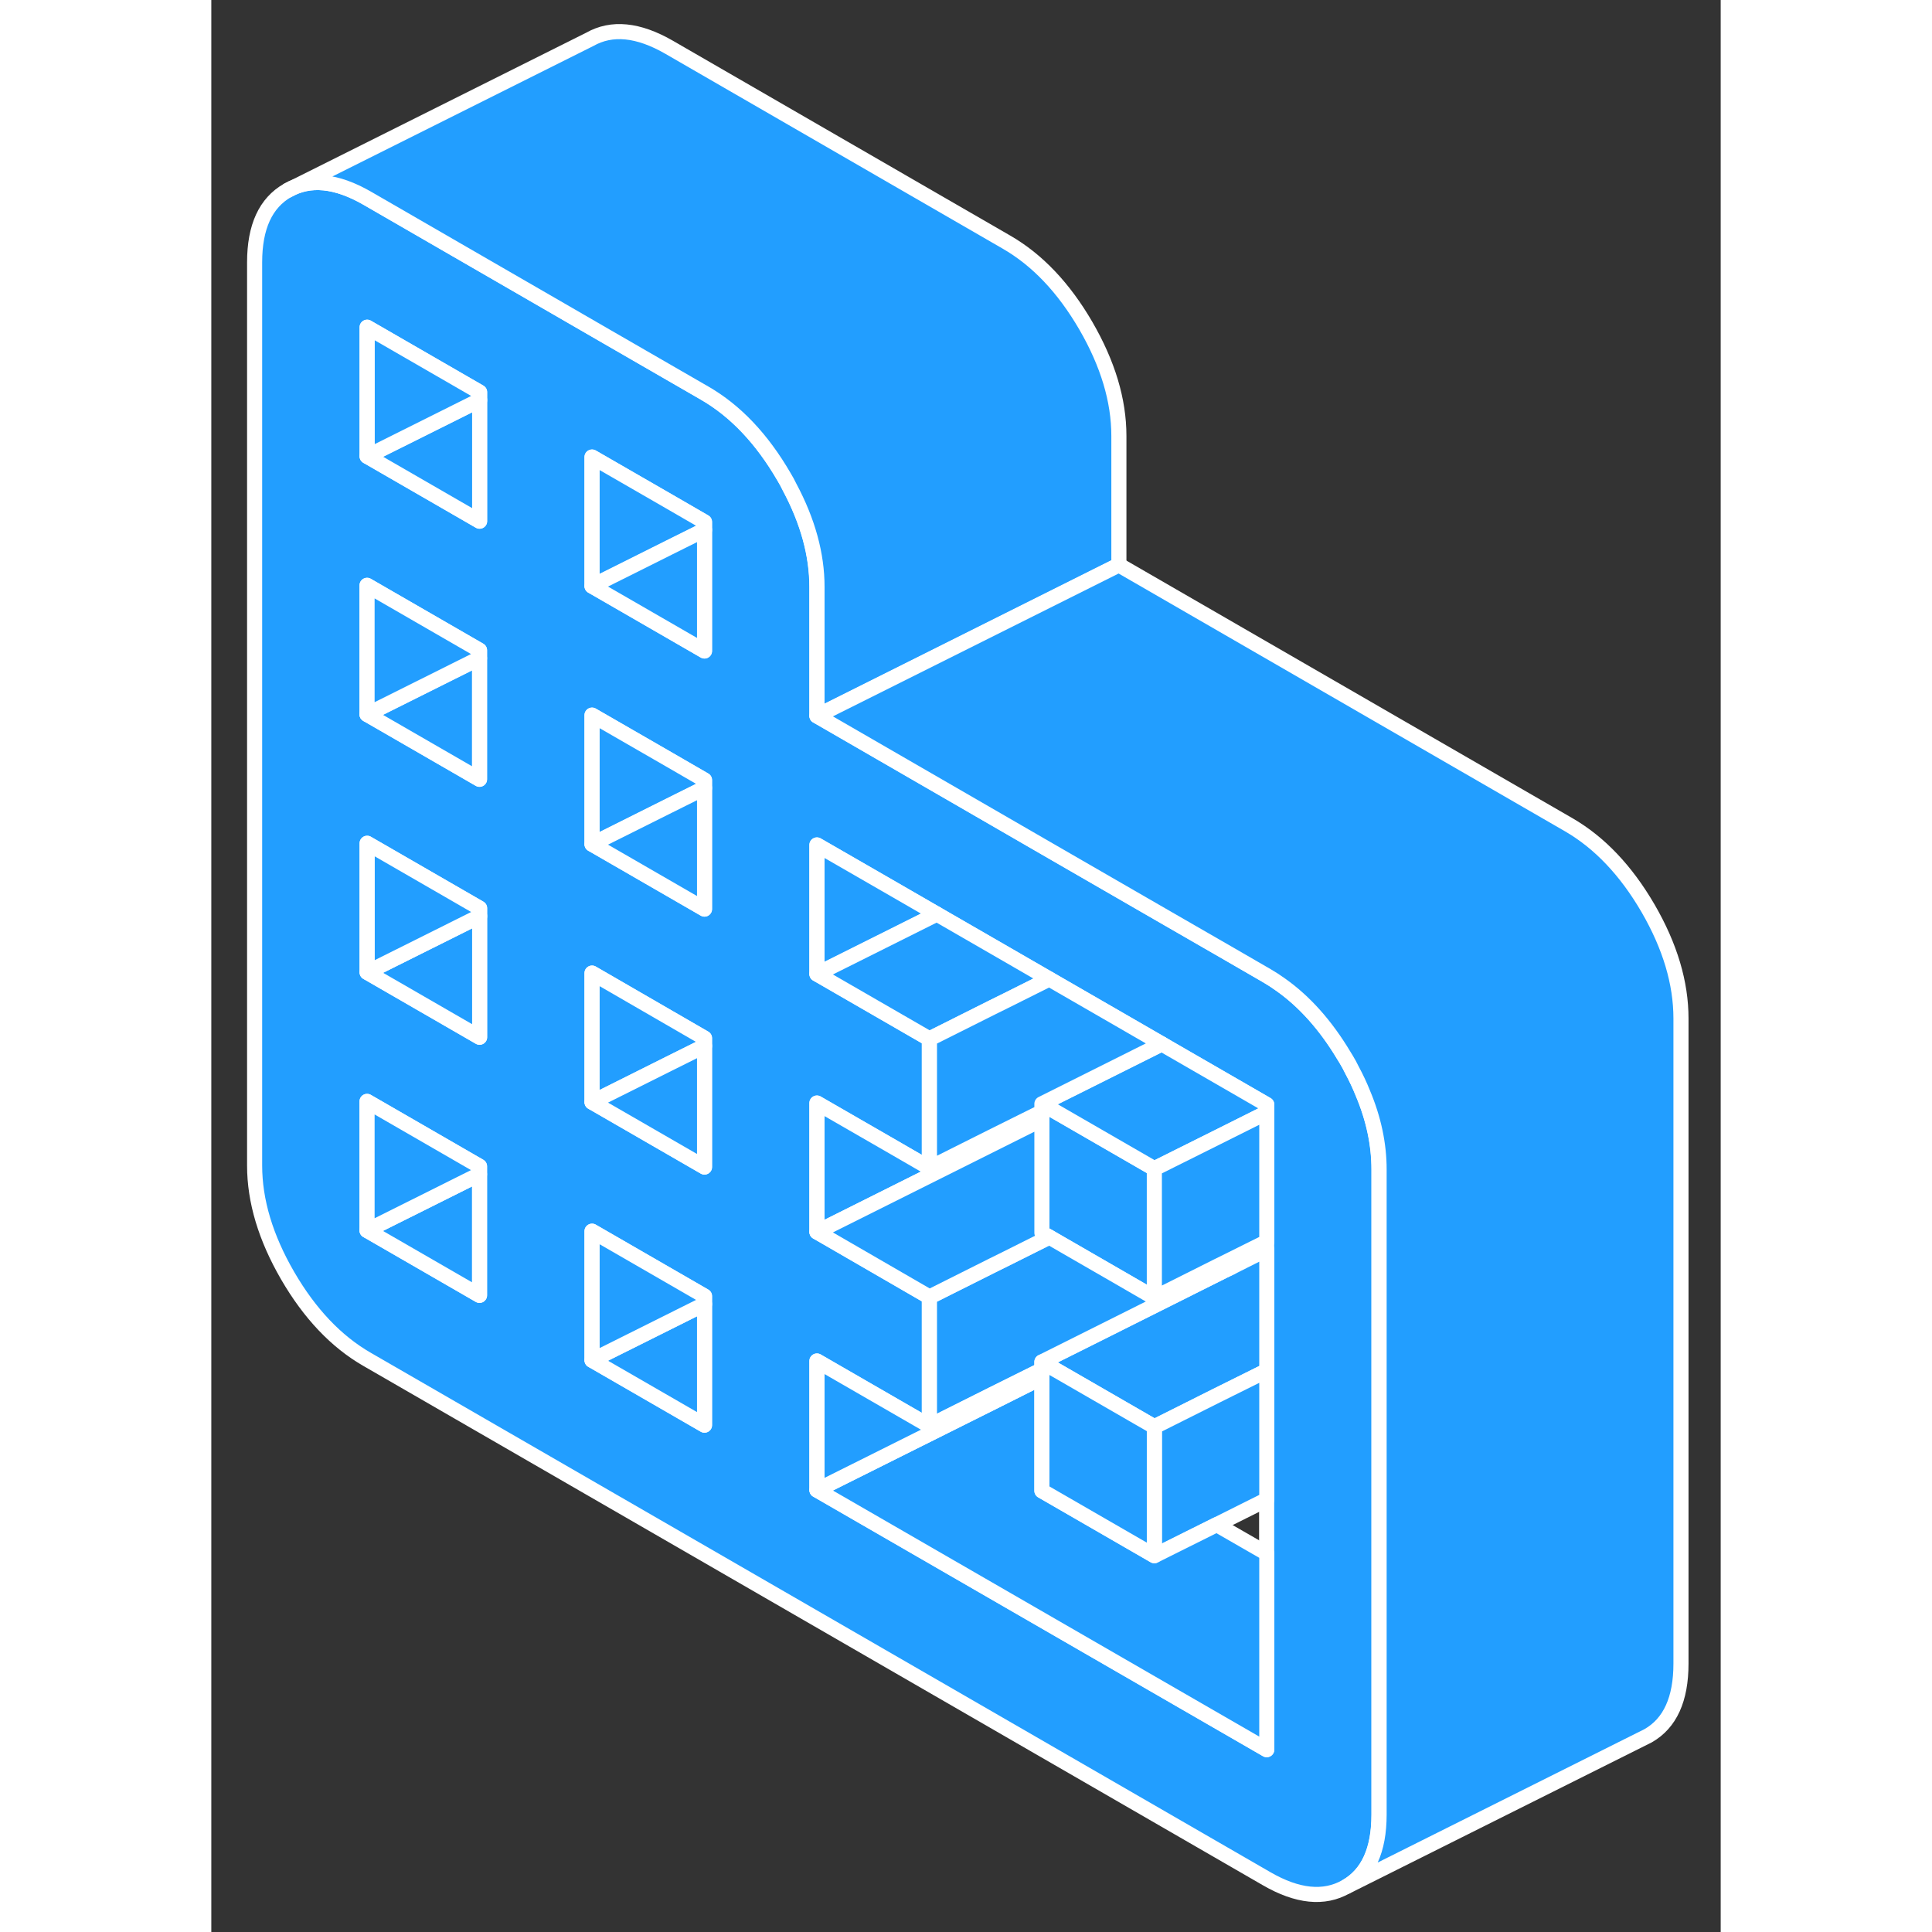 <svg width="48" height="48" viewBox="0 0 100 128" fill="#229EFF" xmlns="http://www.w3.org/2000/svg" stroke-width="1px" stroke-linecap="round" stroke-linejoin="round"><rect x="0" y="0" width="100" height="128" fill="#333333" stroke="none"/><path d="M62.479 77.43V85.98L60.129 84.62L55.519 81.96L55.029 81.68V73.13L55.519 73.41L55.999 73.69L62.479 77.43Z" stroke="white" stroke-linejoin="round"/><path d="M76.279 72.41C76.079 71.91 75.839 71.4 75.559 70.88C75.449 70.65 75.319 70.41 75.179 70.18C75.129 70.09 75.079 70.01 75.019 69.92C73.819 67.92 72.419 66.35 70.829 65.23C70.539 65.02 70.229 64.82 69.919 64.64L67.569 63.28L63.439 60.9L55.989 56.6L41.089 47.99L40.119 47.43V38.88C40.119 36.75 39.519 34.55 38.309 32.28C38.199 32.05 38.069 31.81 37.929 31.58C36.469 29.07 34.719 27.22 32.669 26.04L26.189 22.3L22.869 20.38L10.319 13.13C8.269 11.95 6.519 11.78 5.059 12.61C3.599 13.44 2.869 15.03 2.869 17.38V77.22C2.869 79.57 3.599 82 5.059 84.52C6.519 87.03 8.269 88.88 10.319 90.06L69.919 124.47C71.959 125.65 73.719 125.83 75.179 125C76.639 124.17 77.359 122.57 77.359 120.22V77.48C77.359 75.83 77.009 74.14 76.279 72.41ZM17.769 85.82L10.319 81.52V72.97L17.769 77.27V85.82ZM17.769 68.72L10.319 64.42V55.87L17.769 60.17V68.72ZM17.769 51.63L10.319 47.33V38.78L17.769 43.08V51.63ZM17.769 34.53L10.319 30.23V21.68L17.769 25.98V34.53ZM32.669 94.42L25.219 90.12V81.57L32.669 85.87V94.42ZM32.669 77.32L26.189 73.58L25.219 73.02V64.47L30.319 67.42L32.669 68.78V77.32ZM32.669 60.23L26.189 56.49L25.219 55.93V47.38L30.319 50.32L32.669 51.68V60.23ZM32.669 43.13L26.189 39.39L25.219 38.83V30.28L30.319 33.22L32.669 34.58V43.13ZM69.919 115.92L40.119 98.72V90.17L47.569 94.47V85.93L41.089 82.18L40.119 81.62V73.08L45.219 76.02L47.569 77.38V68.83L41.089 65.09L40.119 64.53V55.98L45.219 58.92L48.059 60.56L52.669 63.22L55.509 64.86L60.119 67.52L62.959 69.16L63.439 69.44L69.919 73.18V115.92Z" stroke="white" stroke-linejoin="round"/><path d="M17.769 77.8V85.82L10.319 81.52L17.769 77.8Z" stroke="white" stroke-linejoin="round"/><path d="M17.769 77.27V77.8L10.319 81.52V72.97L17.769 77.27Z" stroke="white" stroke-linejoin="round"/><path d="M17.769 43.61V51.63L10.319 47.33L17.769 43.61Z" stroke="white" stroke-linejoin="round"/><path d="M17.769 43.08V43.61L10.319 47.33V38.78L17.769 43.08Z" stroke="white" stroke-linejoin="round"/><path d="M69.929 82.78V90.81L66.609 92.46L62.479 94.53L55.999 90.79L55.509 90.51L55.029 90.23L60.129 87.68L67.099 84.19L67.579 83.96L69.929 82.78Z" stroke="white" stroke-linejoin="round"/><path d="M69.929 90.81V99.35L66.609 101.01L62.479 103.07V94.53L66.609 92.46L69.929 90.81Z" stroke="white" stroke-linejoin="round"/><path d="M69.929 73.18V73.71L66.609 75.37L62.479 77.43L55.999 73.69L55.519 73.41L55.029 73.13L60.129 70.58L62.969 69.16L63.449 69.44L69.929 73.18Z" stroke="white" stroke-linejoin="round"/><path d="M32.679 86.4V94.42L25.229 90.12L32.679 86.4Z" stroke="white" stroke-linejoin="round"/><path d="M32.679 85.87V86.4L25.229 90.12V81.57L32.679 85.87Z" stroke="white" stroke-linejoin="round"/><path d="M32.679 68.78V69.3L30.329 70.47L25.229 73.02V64.47L30.329 67.42L32.679 68.78Z" stroke="white" stroke-linejoin="round"/><path d="M17.779 26.51V34.53L10.329 30.23L17.779 26.51Z" stroke="white" stroke-linejoin="round"/><path d="M17.779 25.98V26.51L10.329 30.23V21.68L17.779 25.98Z" stroke="white" stroke-linejoin="round"/><path d="M32.679 34.58V35.11L30.329 36.28L25.229 38.83V30.28L30.329 33.22L32.679 34.58Z" stroke="white" stroke-linejoin="round"/><path d="M17.779 60.7V68.72L10.329 64.42L17.779 60.7Z" stroke="white" stroke-linejoin="round"/><path d="M17.779 60.17V60.7L10.329 64.42V55.87L17.779 60.17Z" stroke="white" stroke-linejoin="round"/><path d="M48.069 60.559L45.229 61.98L40.129 64.529V55.98L45.229 58.919L48.069 60.559Z" stroke="white" stroke-linejoin="round"/><path d="M67.579 83.43V83.96L67.099 84.19L60.129 87.68L55.029 90.23V90.75L51.709 92.4L47.579 94.47V85.93L51.709 83.86L52.679 83.38L55.519 81.96L60.129 84.62L62.479 85.98L66.609 83.91L67.579 83.43Z" stroke="white" stroke-linejoin="round"/><path d="M69.929 102.92V115.92L40.129 98.72L52.199 92.69L55.029 91.27V98.77L62.479 103.07L66.609 101.01L69.929 102.92Z" stroke="white" stroke-linejoin="round"/><path d="M55.029 90.75V91.27L52.199 92.69L40.129 98.72V90.17L47.579 94.47L51.709 92.4L55.029 90.75Z" stroke="white" stroke-linejoin="round"/><path d="M69.929 73.71V82.26L67.579 83.43L66.609 83.91L62.479 85.98V77.43L66.609 75.37L69.929 73.71Z" stroke="white" stroke-linejoin="round"/><path d="M55.029 73.66V74.17L52.189 75.59L45.229 79.07L40.129 81.62V73.08L45.229 76.02L47.579 77.38L51.709 75.31L55.029 73.66Z" stroke="white" stroke-linejoin="round"/><path d="M32.679 35.11V43.13L26.199 39.39L25.229 38.83L30.329 36.28L32.679 35.11Z" stroke="white" stroke-linejoin="round"/><path d="M32.679 51.68V52.21L30.329 53.38L25.229 55.93V47.38L30.329 50.32L32.679 51.68Z" stroke="white" stroke-linejoin="round"/><path d="M55.519 64.86L52.679 66.28L51.709 66.76L47.579 68.83L41.099 65.09L40.129 64.53L45.229 61.98L48.069 60.56L52.679 63.22L55.519 64.86Z" stroke="white" stroke-linejoin="round"/><path d="M60.129 28.88V37.43L52.189 41.4L45.229 44.88L40.129 47.43V38.88C40.129 36.75 39.529 34.55 38.319 32.28C38.209 32.05 38.079 31.81 37.939 31.58C36.479 29.07 34.729 27.22 32.679 26.04L26.199 22.3L22.879 20.38L10.329 13.13C8.279 11.95 6.529 11.78 5.069 12.61L25.069 2.61C26.529 1.78 28.279 1.95 30.329 3.13L52.679 16.04C54.729 17.22 56.479 19.07 57.939 21.58C59.399 24.1 60.129 26.53 60.129 28.88Z" stroke="white" stroke-linejoin="round"/><path d="M97.369 67.48V110.22C97.369 112.57 96.649 114.17 95.189 115L75.189 125C76.649 124.17 77.369 122.57 77.369 120.22V77.48C77.369 75.83 77.019 74.14 76.289 72.41C76.089 71.91 75.849 71.4 75.569 70.88C75.459 70.65 75.329 70.41 75.189 70.18C75.139 70.09 75.089 70.01 75.029 69.92C73.829 67.92 72.429 66.35 70.839 65.23C70.549 65.02 70.239 64.82 69.929 64.64L67.579 63.28L63.449 60.9L55.999 56.6L41.099 47.99L40.129 47.43L45.229 44.88L52.189 41.4L60.129 37.43L89.929 54.64C91.969 55.82 93.729 57.67 95.189 60.18C96.649 62.7 97.369 65.13 97.369 67.48Z" stroke="white" stroke-linejoin="round"/><path d="M62.969 69.16L60.129 70.58L55.029 73.13V73.66L51.709 75.31L47.579 77.38V68.83L51.709 66.76L52.679 66.28L55.519 64.86L60.129 67.52L62.969 69.16Z" stroke="white" stroke-linejoin="round"/><path d="M62.479 94.529V103.069L55.029 98.769V90.23L55.509 90.51L55.999 90.79L62.479 94.529Z" stroke="white" stroke-linejoin="round"/><path d="M32.679 52.209V60.23L26.199 56.489L25.229 55.929L30.329 53.38L32.679 52.209Z" stroke="white" stroke-linejoin="round"/><path d="M32.679 69.3V77.32L26.199 73.58L25.229 73.02L30.329 70.47L32.679 69.3Z" stroke="white" stroke-linejoin="round"/><path d="M55.519 81.96L52.679 83.38L51.709 83.86L47.579 85.93L41.099 82.18L40.129 81.62L45.229 79.07L52.189 75.59L55.029 74.17V81.68L55.519 81.96Z" stroke="white" stroke-linejoin="round"/></svg>